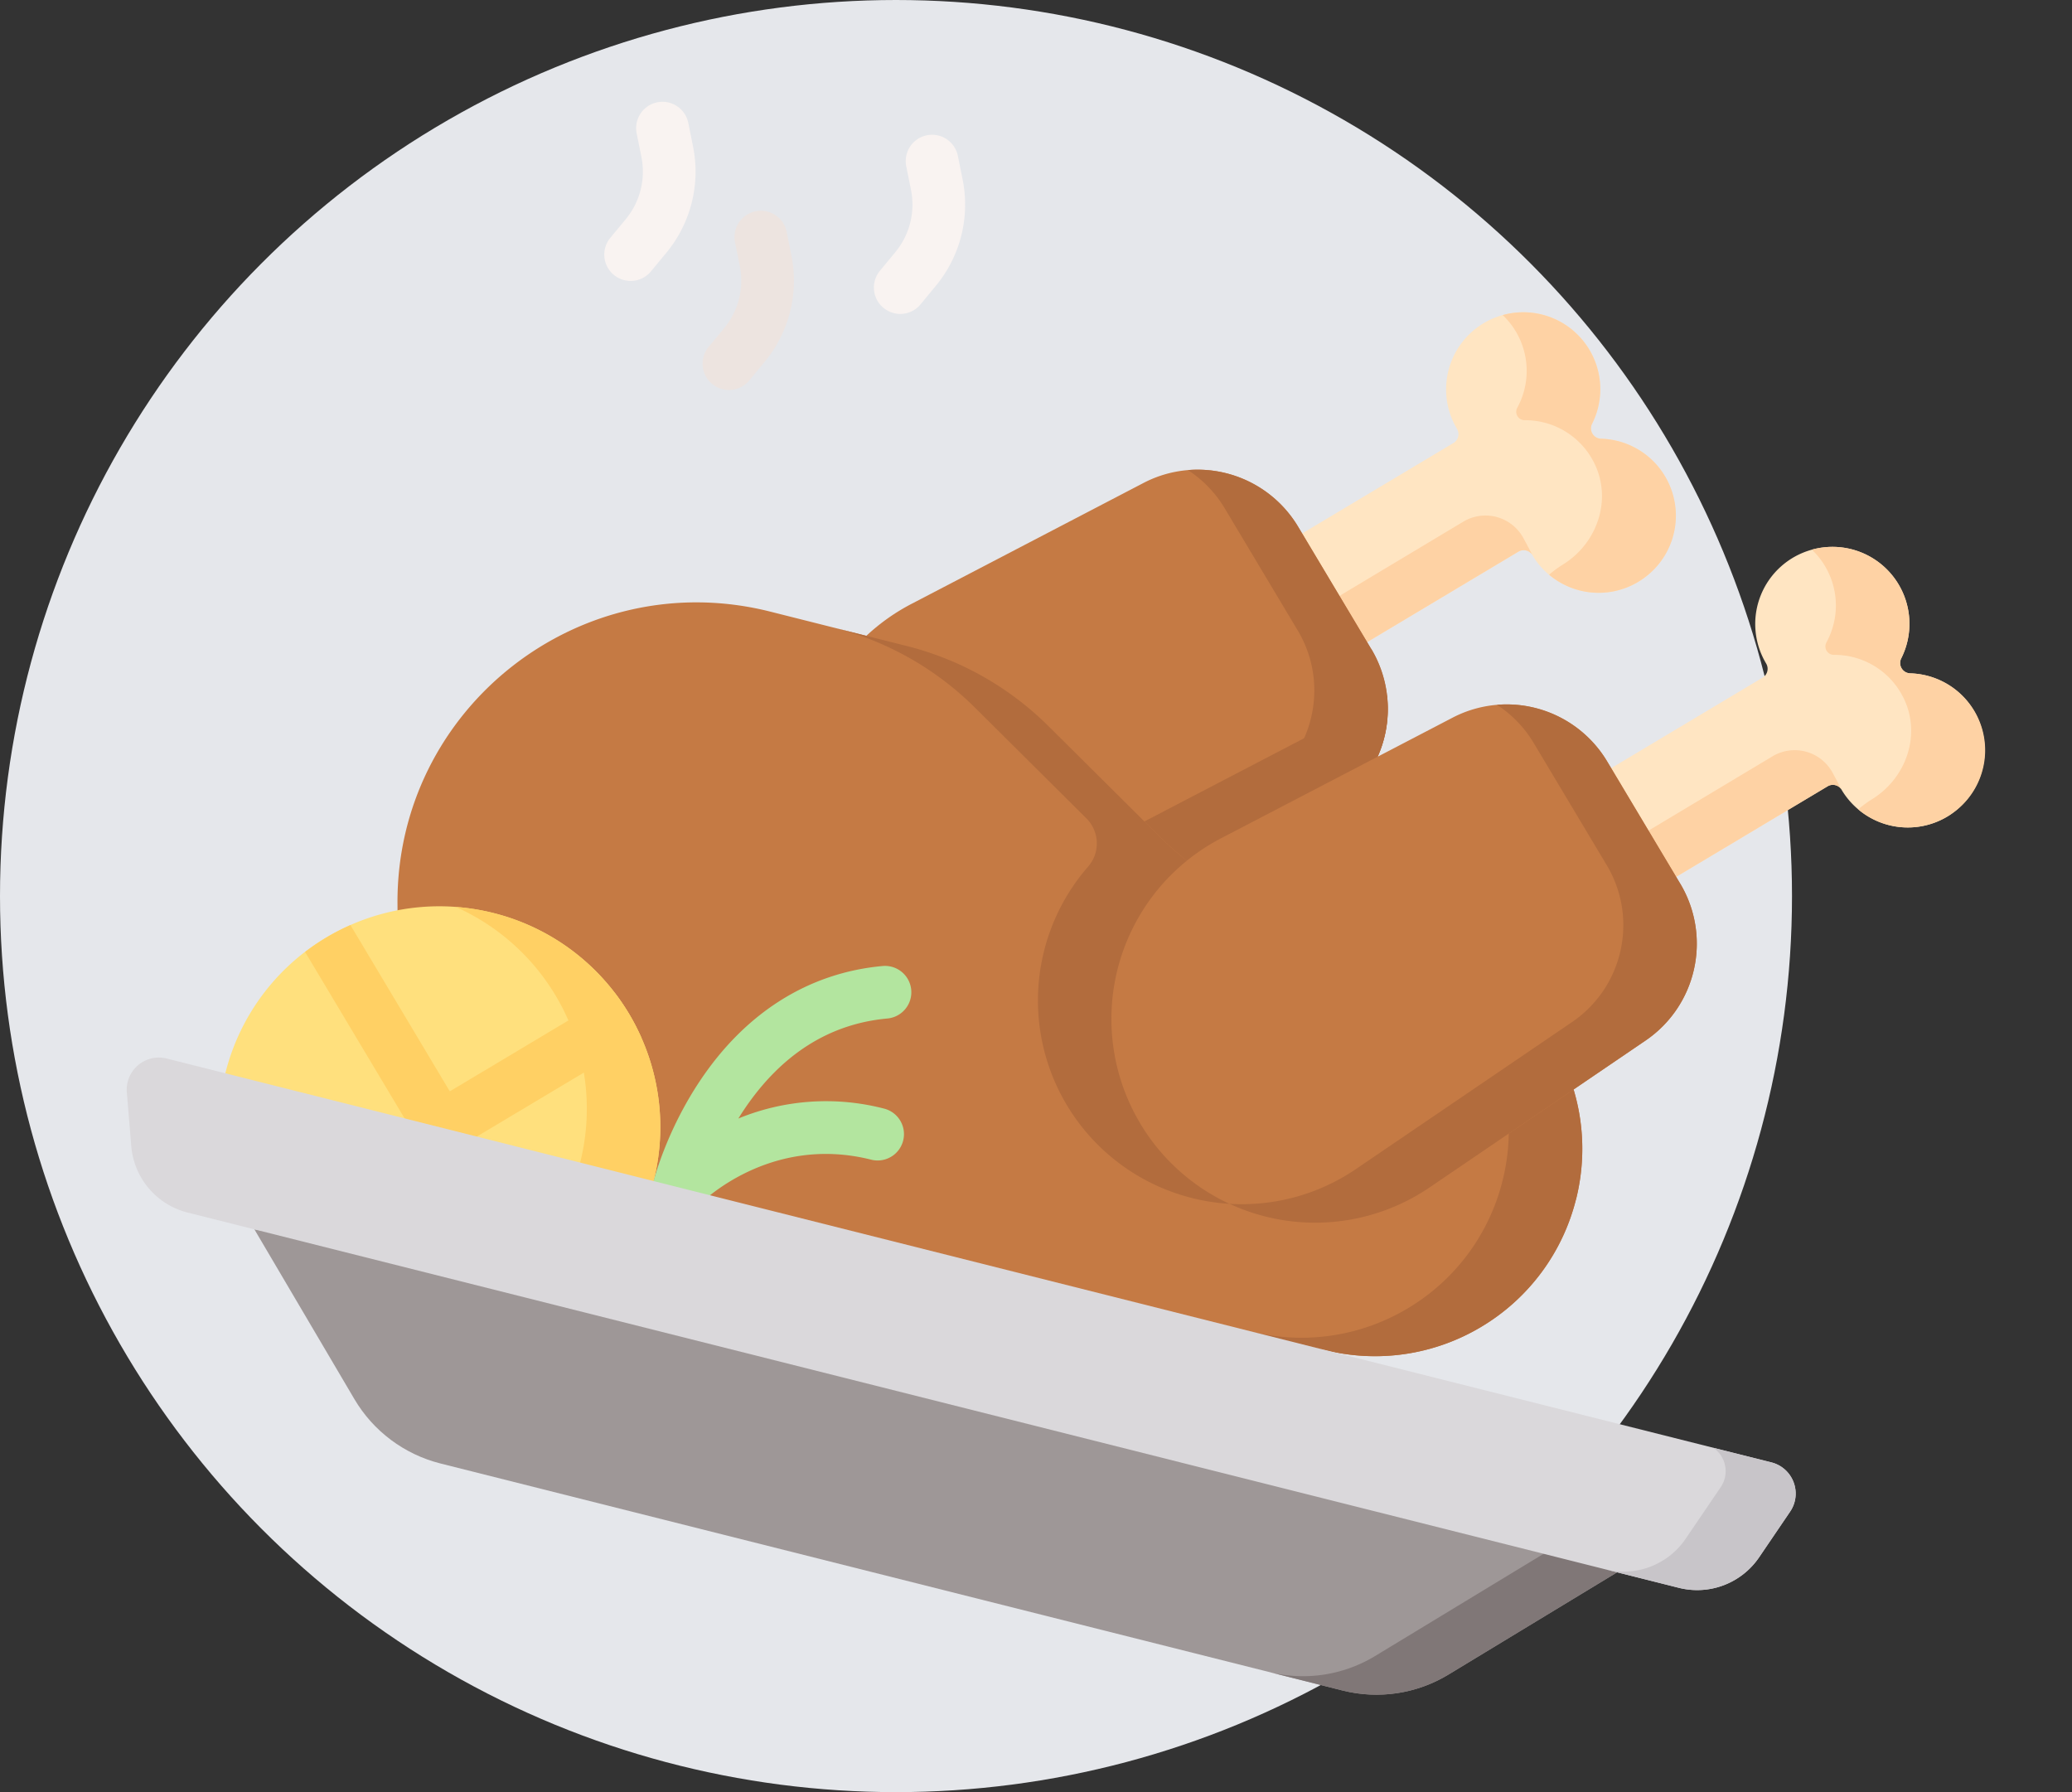 <svg width="37" height="32" fill="none" xmlns="http://www.w3.org/2000/svg">
    <rect width="100%" height="100%" fill="#333333" stroke="none"/>
    <circle cx="16" cy="16" r="16" fill="#E5E7EB"/>
    <path d="M29.317 10.35a1.375 1.375 0 0 1-1.62-.06h-.002a1.37 1.37 0 0 1-.329-.374v-.003a.183.183 0 0 0-.25-.063l-6.05 3.617-.492-.821-.669-1.12 6.05-3.616a.182.182 0 0 0 .063-.25v-.002a1.376 1.376 0 0 1 .815-2.032 1.374 1.374 0 0 1 1.595 1.943.185.185 0 0 0 .159.264c.462.014.907.26 1.155.692a1.385 1.385 0 0 1-.425 1.825z" fill="#FFE5C2"/>
    <path d="M27.365 9.912a.183.183 0 0 0-.25-.062l-6.05 3.617-.492-.821 5.559-3.332a.77.77 0 0 1 1.067.286c.047.084.153.287.166.313zM29.316 10.35a1.375 1.375 0 0 1-1.62-.06l-.033-.028c.064-.056.145-.119.25-.184.62-.385.881-1.175.548-1.825a1.374 1.374 0 0 0-1.236-.75.15.15 0 0 1-.131-.222 1.374 1.374 0 0 0-.26-1.655 1.374 1.374 0 0 1 1.595 1.943.185.185 0 0 0 .157.265 1.374 1.374 0 0 1 .73 2.516z" fill="#FED2A4"/>
    <path d="M34.837 14.54a1.375 1.375 0 0 1-1.62-.06l-.001-.001a1.37 1.37 0 0 1-.329-.374l-.001-.003a.183.183 0 0 0-.25-.062l-6.05 3.617-.492-.822-.668-1.119 6.05-3.617a.183.183 0 0 0 .063-.25l-.001-.002a1.376 1.376 0 0 1 .816-2.032 1.374 1.374 0 0 1 1.595 1.943.185.185 0 0 0 .158.265c.462.013.907.259 1.156.692a1.385 1.385 0 0 1-.426 1.824z" fill="#FFE5C2"/>
    <path d="M32.886 14.102a.183.183 0 0 0-.25-.062l-6.05 3.617-.491-.822 5.558-3.331a.77.77 0 0 1 1.067.285c.047.084.153.288.166.313zM34.837 14.54a1.375 1.375 0 0 1-1.62-.06v-.001a2.45 2.45 0 0 1-.033-.028 1.93 1.93 0 0 1 .25-.183c.62-.386.882-1.175.548-1.825a1.374 1.374 0 0 0-1.236-.75.15.15 0 0 1-.131-.222 1.374 1.374 0 0 0-.26-1.656 1.374 1.374 0 0 1 1.595 1.943.185.185 0 0 0 .157.265 1.374 1.374 0 0 1 .73 2.517z" fill="#FED2A4"/>
    <path d="m23.866 14.39-3.855 2.622a3.638 3.638 0 1 1-3.727-6.233l4.135-2.155a2.09 2.09 0 0 1 2.762.781l1.304 2.182a2.088 2.088 0 0 1-.619 2.802z" fill="#C57A44"/>
    <path d="m23.866 14.389-3.855 2.622c-.457.311-.958.503-1.467.585a3.633 3.633 0 0 1 1.947-2.957l4.135-2.154a1.73 1.73 0 0 1 .14-.066 2.088 2.088 0 0 1-.9 1.97z" fill="#B26C3D"/>
    <path d="m24.485 11.586-1.304-2.18a2.091 2.091 0 0 0-1.968-1.012c.26.169.487.398.656.681l1.304 2.181c.569.95.297 2.18-.619 2.803L18.7 16.68a3.617 3.617 0 0 1-2.261.623 3.633 3.633 0 0 0 3.573-.293l3.855-2.622a2.091 2.091 0 0 0 .62-2.803z" fill="#B26C3D"/>
    <path d="M28.142 21.418a3.692 3.692 0 0 1-1.69 2.273 3.691 3.691 0 0 1-2.802.412l-.784-.088-6.874-.774-8.867-3.296-.027-3.802c-.024-3.497 3.261-6.076 6.653-5.223l2.438.614a5.496 5.496 0 0 1 2.534 1.432l1.714 1.703.268.266c.7.697 1.575 1.19 2.533 1.432l2.219.558a3.69 3.69 0 0 1 2.216 1.597c.529.83.728 1.867.47 2.896z" fill="#C57A44"/>
    <path d="M28.142 21.418a3.692 3.692 0 0 1-1.69 2.273 3.692 3.692 0 0 1-2.802.413l-.784-.09-.528-.24c.99.249 1.99.073 2.802-.413a3.689 3.689 0 0 0 1.69-2.274 3.682 3.682 0 0 0-.043-1.962l-2.57 1.747a3.637 3.637 0 0 1-4.788-5.396.63.63 0 0 0-.036-.87l-1.982-1.97a5.493 5.493 0 0 0-2.534-1.432l1.312.33a5.496 5.496 0 0 1 2.534 1.432l1.714 1.703.268.266c.7.697 1.575 1.191 2.533 1.432l2.219.558a3.69 3.69 0 0 1 2.216 1.597c.529.83.728 1.867.47 2.896z" fill="#B26C3D"/>
    <path d="M20.362 20.061a3.637 3.637 0 0 1 1.441-5.092l4.135-2.154a2.091 2.091 0 0 1 2.762.781l1.303 2.181c.569.95.298 2.18-.618 2.803l-3.855 2.622a3.637 3.637 0 0 1-5.168-1.14z" fill="#C57A44"/>
    <path d="m30.003 15.777-1.304-2.18a2.091 2.091 0 0 0-1.968-1.012c.26.169.487.398.656.681l1.304 2.181c.569.95.297 2.18-.619 2.803l-3.855 2.622a3.618 3.618 0 0 1-2.261.623 3.633 3.633 0 0 0 3.573-.293l3.855-2.622a2.092 2.092 0 0 0 .62-2.803z" fill="#B26C3D"/>
    <path d="m11.671 21.089-4.033-.132-3.614-1.793a3.926 3.926 0 0 1 2.232-2.646 3.928 3.928 0 0 1 2.554-.215 3.926 3.926 0 0 1 2.646 2.233c.342.775.438 1.667.215 2.553z" fill="#FFE07D"/>
    <path d="M8.81 16.302a3.958 3.958 0 0 0-.67-.107 3.944 3.944 0 0 1 2.22 4.564l.182.293 1.13.037a3.943 3.943 0 0 0-2.862-4.787z" fill="#FFD064"/>
    <path d="m11.456 18.536-2.941 1.758-.404.242a.47.47 0 0 1-.645-.163l-.241-.403-1.777-2.972c.249-.191.521-.353.81-.48l1.774 2.969 2.944-1.76c.192.25.353.52.48.809z" fill="#FFD064"/>
    <path d="M11.146 5.002a.47.47 0 0 1-.247-.756l.272-.328c.26-.313.362-.72.282-1.12l-.084-.417a.47.47 0 0 1 .922-.186l.084.418a2.27 2.27 0 0 1-.48 1.905l-.271.328a.47.47 0 0 1-.478.156z" fill="#F9F3F1"/>
    <path d="M12.903 6.949a.469.469 0 0 1-.247-.757l.272-.328c.26-.313.362-.72.282-1.119l-.085-.418a.47.47 0 0 1 .923-.186l.084.419a2.27 2.27 0 0 1-.48 1.904l-.271.328a.47.47 0 0 1-.478.157z" fill="#EDE4E0"/>
    <path d="M15.96 5.59a.47.47 0 0 1-.247-.755l.272-.329c.26-.313.362-.72.282-1.119l-.084-.418a.47.47 0 0 1 .922-.185l.084.418a2.27 2.27 0 0 1-.48 1.904l-.271.329a.47.47 0 0 1-.478.156z" fill="#F9F3F1"/>
    <path d="M12.013 21.659a.47.47 0 0 1-.341-.57c.009-.036.23-.896.829-1.792.815-1.22 1.943-1.928 3.26-2.048a.47.47 0 0 1 .085.937c-1.03.094-1.888.636-2.548 1.611-.04.059-.077.117-.113.175a4.12 4.12 0 0 1 2.602-.177.47.47 0 0 1-.23.912c-1.822-.459-3.039.77-3.09.822a.472.472 0 0 1-.454.13z" fill="#B3E59F"/>
    <path d="M28.877 28.075 16.87 24.373 4.542 21.95l1.787 3.033c.337.572.89.985 1.534 1.148l16.11 4.054c.644.162 1.326.06 1.894-.285l3.01-1.825z" fill="#9E9797"/>
    <path d="m27.565 27.744-3.01 1.826a2.485 2.485 0 0 1-1.894.285l1.312.33c.644.162 1.326.06 1.894-.285l3.01-1.825-1.089-.336-.223.005z" fill="#807777"/>
    <path d="M29.98 28.352 3.35 21.651a1.337 1.337 0 0 1-1.006-1.188l-.079-.958a.574.574 0 0 1 .713-.604l28.654 7.211c.386.098.559.55.334.88l-.553.815a1.338 1.338 0 0 1-1.433.545z" fill="#DAD8DB"/>
    <path d="M30.594 25.851c.231.157.29.471.134.702l-.628.924a1.337 1.337 0 0 1-1.432.545l1.312.33a1.337 1.337 0 0 0 1.432-.545l.554-.815a.574.574 0 0 0-.335-.88l-1.037-.26z" fill="#C8C5C9"/>
</svg>
